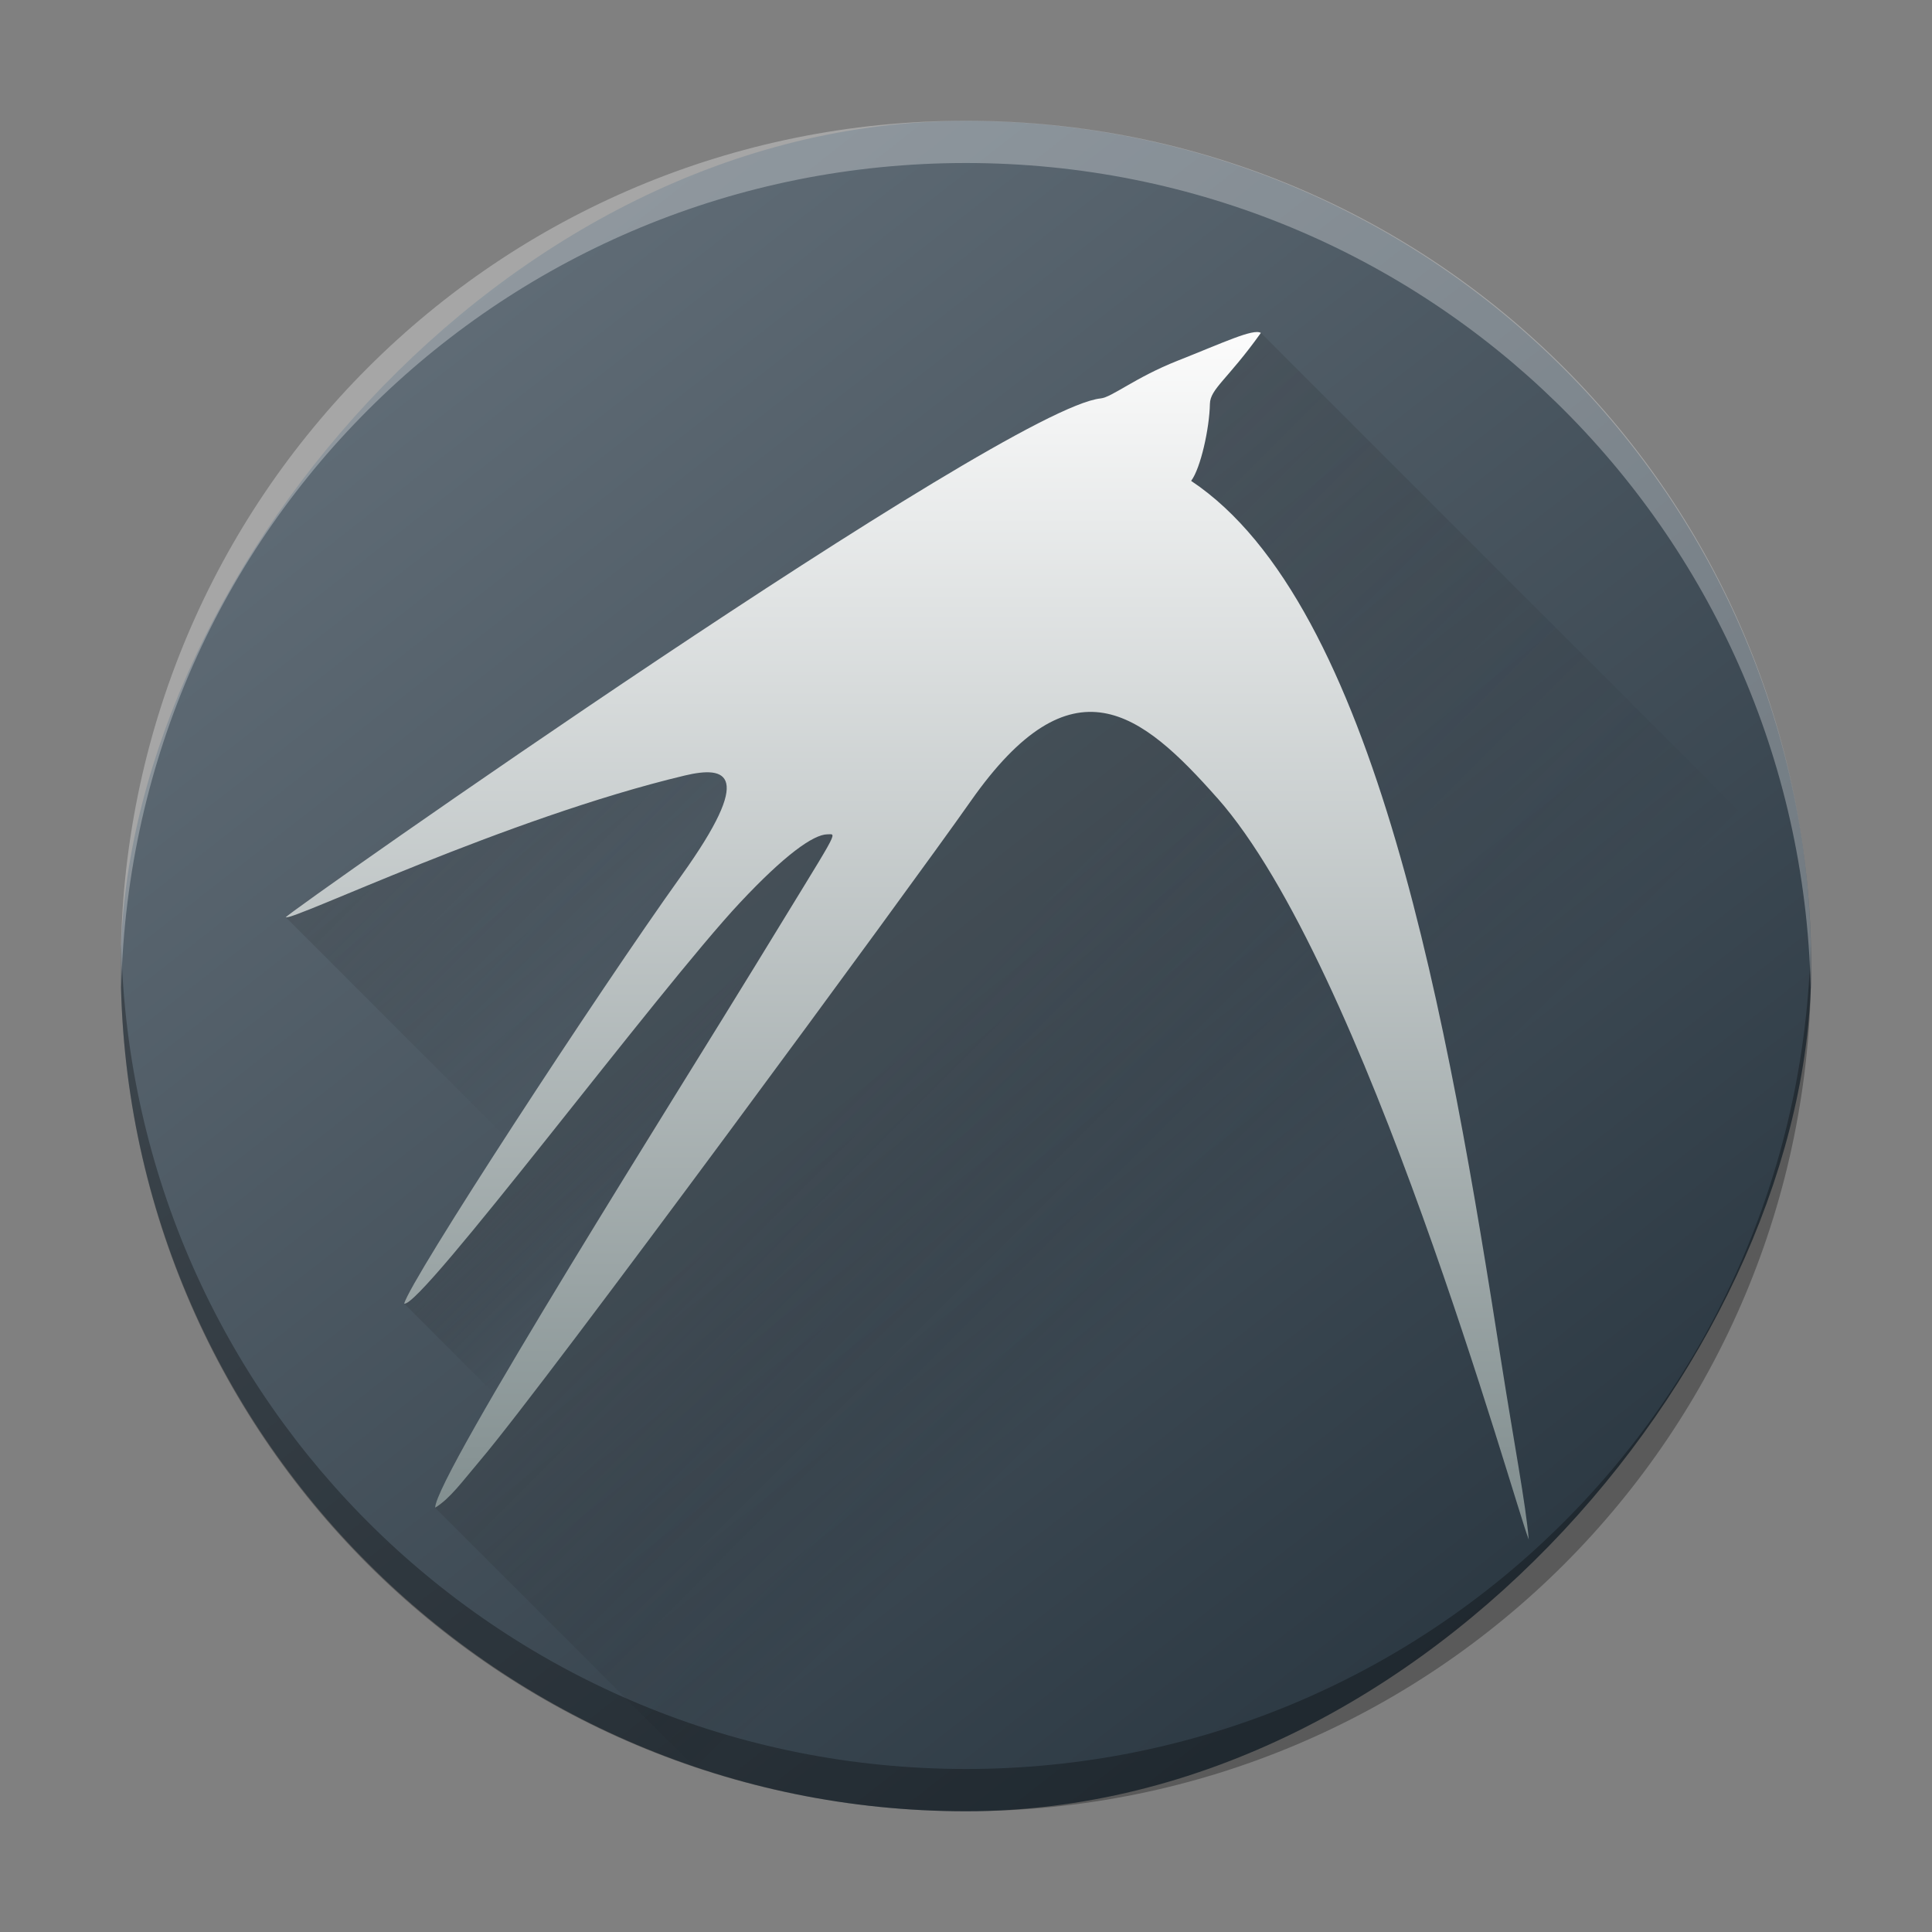 <?xml version="1.0" encoding="UTF-8" standalone="no"?>
<svg
   height="32"
   width="32"
   version="1.1"
   id="svg4662"
   sodipodi:docname="pattern-lxde.svg"
   inkscape:version="1.2.1 (9c6d41e410, 2022-07-14)"
   xmlns:inkscape="http://www.inkscape.org/namespaces/inkscape"
   xmlns:sodipodi="http://sodipodi.sourceforge.net/DTD/sodipodi-0.dtd"
   xmlns:xlink="http://www.w3.org/1999/xlink"
   xmlns="http://www.w3.org/2000/svg"
   xmlns:svg="http://www.w3.org/2000/svg">
  <rect width="100%" height="100%" fill="#808080" stroke="none"/>
  <defs
     id="defs4666">
    <linearGradient
       gradientTransform="matrix(0.7,0,0,0.7,-301.988,-350.623)"
       gradientUnits="userSpaceOnUse"
       x2="426.695"
       y2="499.921"
       y1="547.675"
       id="a-6"
       x1="389.32">
      <stop
         stop-color="#18222a"
         style="stop-color:#1e2b35;stop-opacity:1"
         id="stop216" />
      <stop
         stop-color="#566069"
         offset="1"
         style="stop-color:#6d7983;stop-opacity:1"
         id="stop218" />
    </linearGradient>
    <linearGradient
       id="b-5"
       gradientTransform="matrix(-1.057,-0.283,0.283,-1.057,15.741,-0.893)"
       gradientUnits="userSpaceOnUse"
       x1="-1.769"
       x2="-8.75"
       y1="1.988"
       y2="14.078">
      <stop
         offset="0"
         stop-color="#babec3"
         id="stop7170" />
      <stop
         offset="1"
         stop-color="#eff0f1"
         id="stop7172" />
    </linearGradient>
    <linearGradient
       id="linearGradient5356"
       gradientUnits="userSpaceOnUse"
       x1="5.707"
       x2="9.401"
       xlink:href="#a"
       y1="15.693"
       y2="19.387"
       gradientTransform="translate(-33.634,-34.725)" />
    <linearGradient
       id="linearGradient5360">
      <stop
         offset="0"
         stop-color="#292c2f"
         id="stop4629-4" />
      <stop
         offset="1"
         stop-opacity="0"
         id="stop4631-7" />
    </linearGradient>
    <linearGradient
       id="linearGradient5362"
       gradientUnits="userSpaceOnUse"
       x1="7.668"
       x2="9.159"
       xlink:href="#a"
       y1="22.092"
       y2="23.583"
       gradientTransform="translate(-33.634,-34.725)" />
    <linearGradient
       id="linearGradient5364"
       gradientUnits="userSpaceOnUse"
       x1="8.18"
       x2="12.709"
       xlink:href="#a"
       y1="25.473"
       y2="30"
       gradientTransform="translate(-33.634,-34.725)" />
    <linearGradient
       id="linearGradient5366"
       gradientUnits="userSpaceOnUse"
       x1="21.857"
       x2="30"
       xlink:href="#a"
       y1="6.014"
       y2="14.156"
       gradientTransform="translate(-33.634,-34.725)" />
    <linearGradient
       id="linearGradient5370"
       gradientUnits="userSpaceOnUse"
       x1="6"
       x2="6"
       y1="26"
       y2="6"
       gradientTransform="translate(-33.634,-34.725)">
      <stop
         offset="0"
         stop-color="#7f8c8d"
         id="stop4638-4" />
      <stop
         offset="1"
         stop-color="#fcfcfc"
         id="stop4640-4" />
    </linearGradient>
    <linearGradient
       inkscape:collect="always"
       xlink:href="#a"
       id="linearGradient5378"
       gradientUnits="userSpaceOnUse"
       gradientTransform="translate(-0.973,-0.5)"
       x1="5.707"
       y1="15.693"
       x2="9.401"
       y2="19.387" />
    <linearGradient
       inkscape:collect="always"
       xlink:href="#a"
       id="linearGradient5380"
       gradientUnits="userSpaceOnUse"
       gradientTransform="translate(-0.973,-0.5)"
       x1="7.668"
       y1="22.092"
       x2="9.159"
       y2="23.583" />
    <linearGradient
       inkscape:collect="always"
       xlink:href="#a"
       id="linearGradient5382"
       gradientUnits="userSpaceOnUse"
       gradientTransform="translate(-0.973,-0.5)"
       x1="8.18"
       y1="25.473"
       x2="12.709"
       y2="30" />
    <linearGradient
       inkscape:collect="always"
       xlink:href="#a"
       id="linearGradient5384"
       gradientUnits="userSpaceOnUse"
       gradientTransform="translate(-0.973,-0.5)"
       x1="21.857"
       y1="6.014"
       x2="30"
       y2="14.156" />
    <linearGradient
       inkscape:collect="always"
       xlink:href="#g"
       id="linearGradient5386"
       gradientUnits="userSpaceOnUse"
       gradientTransform="translate(-0.973,-0.5)"
       x1="6"
       y1="26"
       x2="6"
       y2="6" />
  </defs>
  <sodipodi:namedview
     id="namedview4664"
     pagecolor="#ffffff"
     bordercolor="#666666"
     borderopacity="1.0"
     inkscape:showpageshadow="2"
     inkscape:pageopacity="0.0"
     inkscape:pagecheckerboard="0"
     inkscape:deskcolor="#d1d1d1"
     showgrid="false"
     inkscape:zoom="7.375"
     inkscape:cx="16"
     inkscape:cy="16.067797"
     inkscape:window-width="1920"
     inkscape:window-height="1000"
     inkscape:window-x="0"
     inkscape:window-y="0"
     inkscape:window-maximized="1"
     inkscape:current-layer="svg4662" />
  <linearGradient
     id="a">
    <stop
       offset="0"
       stop-color="#292c2f"
       id="stop4629" />
    <stop
       offset="1"
       stop-opacity="0"
       id="stop4631" />
  </linearGradient>
  <linearGradient
     id="c"
     gradientUnits="userSpaceOnUse"
     x1="5.707"
     x2="9.401"
     xlink:href="#a"
     y1="15.693"
     y2="19.387"
     gradientTransform="translate(-33.634,-34.725)" />
  <linearGradient
     id="d"
     gradientUnits="userSpaceOnUse"
     x1="7.668"
     x2="9.159"
     xlink:href="#a"
     y1="22.092"
     y2="23.583"
     gradientTransform="translate(-33.634,-34.725)" />
  <linearGradient
     id="e"
     gradientUnits="userSpaceOnUse"
     x1="8.18"
     x2="12.709"
     xlink:href="#a"
     y1="25.473"
     y2="30"
     gradientTransform="translate(-33.634,-34.725)" />
  <linearGradient
     id="f"
     gradientUnits="userSpaceOnUse"
     x1="21.857"
     x2="30"
     xlink:href="#a"
     y1="6.014"
     y2="14.156"
     gradientTransform="translate(-33.634,-34.725)" />
  <linearGradient
     id="g"
     gradientUnits="userSpaceOnUse"
     x1="6"
     x2="6"
     y1="26"
     y2="6"
     gradientTransform="translate(-33.634,-34.725)">
    <stop
       offset="0"
       stop-color="#7f8c8d"
       id="stop4638" />
    <stop
       offset="1"
       stop-color="#fcfcfc"
       id="stop4640" />
  </linearGradient>
  <linearGradient
     id="b"
     gradientUnits="userSpaceOnUse"
     x1="2"
     x2="2"
     y1="30"
     y2="2">
    <stop
       offset="0"
       stop-color="#34495e"
       id="stop4643" />
    <stop
       offset="1"
       stop-color="#3b85b5"
       id="stop4645" />
  </linearGradient>
  <rect
     width="27.999"
     x="-29.999"
     y="2.003"
     rx="13.999"
     height="27.997"
     transform="scale(-1,1)"
     style="display:inline;overflow:visible;fill:url(#a-6);stroke-width:1.96;stroke-opacity:0.55"
     id="rect223"
     ry="13.999" />
  <path
     style="display:inline;overflow:visible;opacity:0.3;fill:#000000;fill-opacity:1;stroke-width:1.96;stroke-opacity:0.55"
     d="m 2.008,15.651 c -0.003,0.117 -0.008,0.233 -0.008,0.35 0,7.755 6.244,13.999 13.999,13.999 7.756,0 13.999,-6.243 13.999,-13.999 0,-0.117 -0.005,-0.233 -0.008,-0.35 -0.185,7.592 -6.356,13.649 -13.991,13.649 -7.638,0 -13.806,-6.057 -13.991,-13.649"
     id="path225" />
  <path
     d="m 2.008,16.349 c -0.003,-0.117 -0.008,-0.232 -0.008,-0.35 C 2,8.243 8.244,2 15.999,2 c 7.756,0 13.999,6.243 13.999,13.999 0,0.117 -0.005,0.233 -0.008,0.35 C 29.806,8.757 23.635,2.7 15.999,2.7 c -7.638,0 -13.806,6.057 -13.991,13.649"
     style="display:inline;overflow:visible;opacity:0.3;fill:#ffffff;fill-opacity:1;stroke-width:1.96;stroke-opacity:0.55"
     id="path229" />
  <path
     d="m 4.734,15.193 6.293,-3.693 2,2 -4,5 -0.6,0.387 z"
     opacity="0.2"
     id="path4652-3"
     style="fill:url(#linearGradient5378)" />
  <path
     d="m 6.695,21.592 6.332,-9.092 2,2 -6,8 -0.769,0.655 z"
     fill="url(#d)"
     opacity="0.2"
     id="path4654-0"
     style="fill:url(#linearGradient5380)" />
  <path
     d="m 17.027,11.5 -9.82,13.473 4.529,4.527 h 13.291 a 3.971,3.971 0 0 0 2.963,-1.33 l -2.67,-2.67 -1.293,-5 -2,-9 z"
     opacity="0.2"
     id="path4656-7"
     style="fill:url(#linearGradient5382)" />
  <path
     d="m 20.871,5.5 -1.844,1 v 5 l 4,3 v 3 l 1,1 v 2 l 1.293,5 2.67,2.67 a 3.972,3.972 0 0 0 1.037,-2.67 v -11.844 z"
     opacity="0.2"
     id="path4658-8"
     style="fill:url(#linearGradient5384)" />
  <path
     d="m 20.16,13.216 c -1.262,-1.425 -2.399,-2.345 -4.082,0.054 -1.002,1.428 -7.013,9.606 -8.116,10.908 -0.32,0.379 -0.508,0.642 -0.754,0.794 0,-0.518 4.152,-7.093 5.314,-8.998 1.396,-2.289 1.351,-2.155 1.184,-2.155 -0.236,0.001 -0.717,0.35 -1.448,1.13 -1.336,1.424 -5.29,6.724 -5.563,6.643 0.095,-0.385 3.188,-5.13 4.593,-7.092 1.21,-1.692 0.748,-1.82 0.054,-1.655 -2.957,0.705 -6.494,2.41 -6.609,2.348 0.043,-0.088 11.912,-8.434 13.498,-8.594 0.184,-0.018 0.574,-0.347 1.268,-0.622 0.753,-0.297 1.26,-0.54 1.385,-0.463 -0.55,0.771 -0.839,0.926 -0.844,1.175 -0.008,0.407 -0.153,1.065 -0.311,1.276 3.067,2.043 4.263,9.01 5.14,14.613 0.209,1.33 0.402,2.329 0.452,2.922 -0.26,-0.666 -2.711,-9.519 -5.16,-12.284 z"
     id="path4660-6"
     style="fill:url(#linearGradient5386)" />
</svg>
